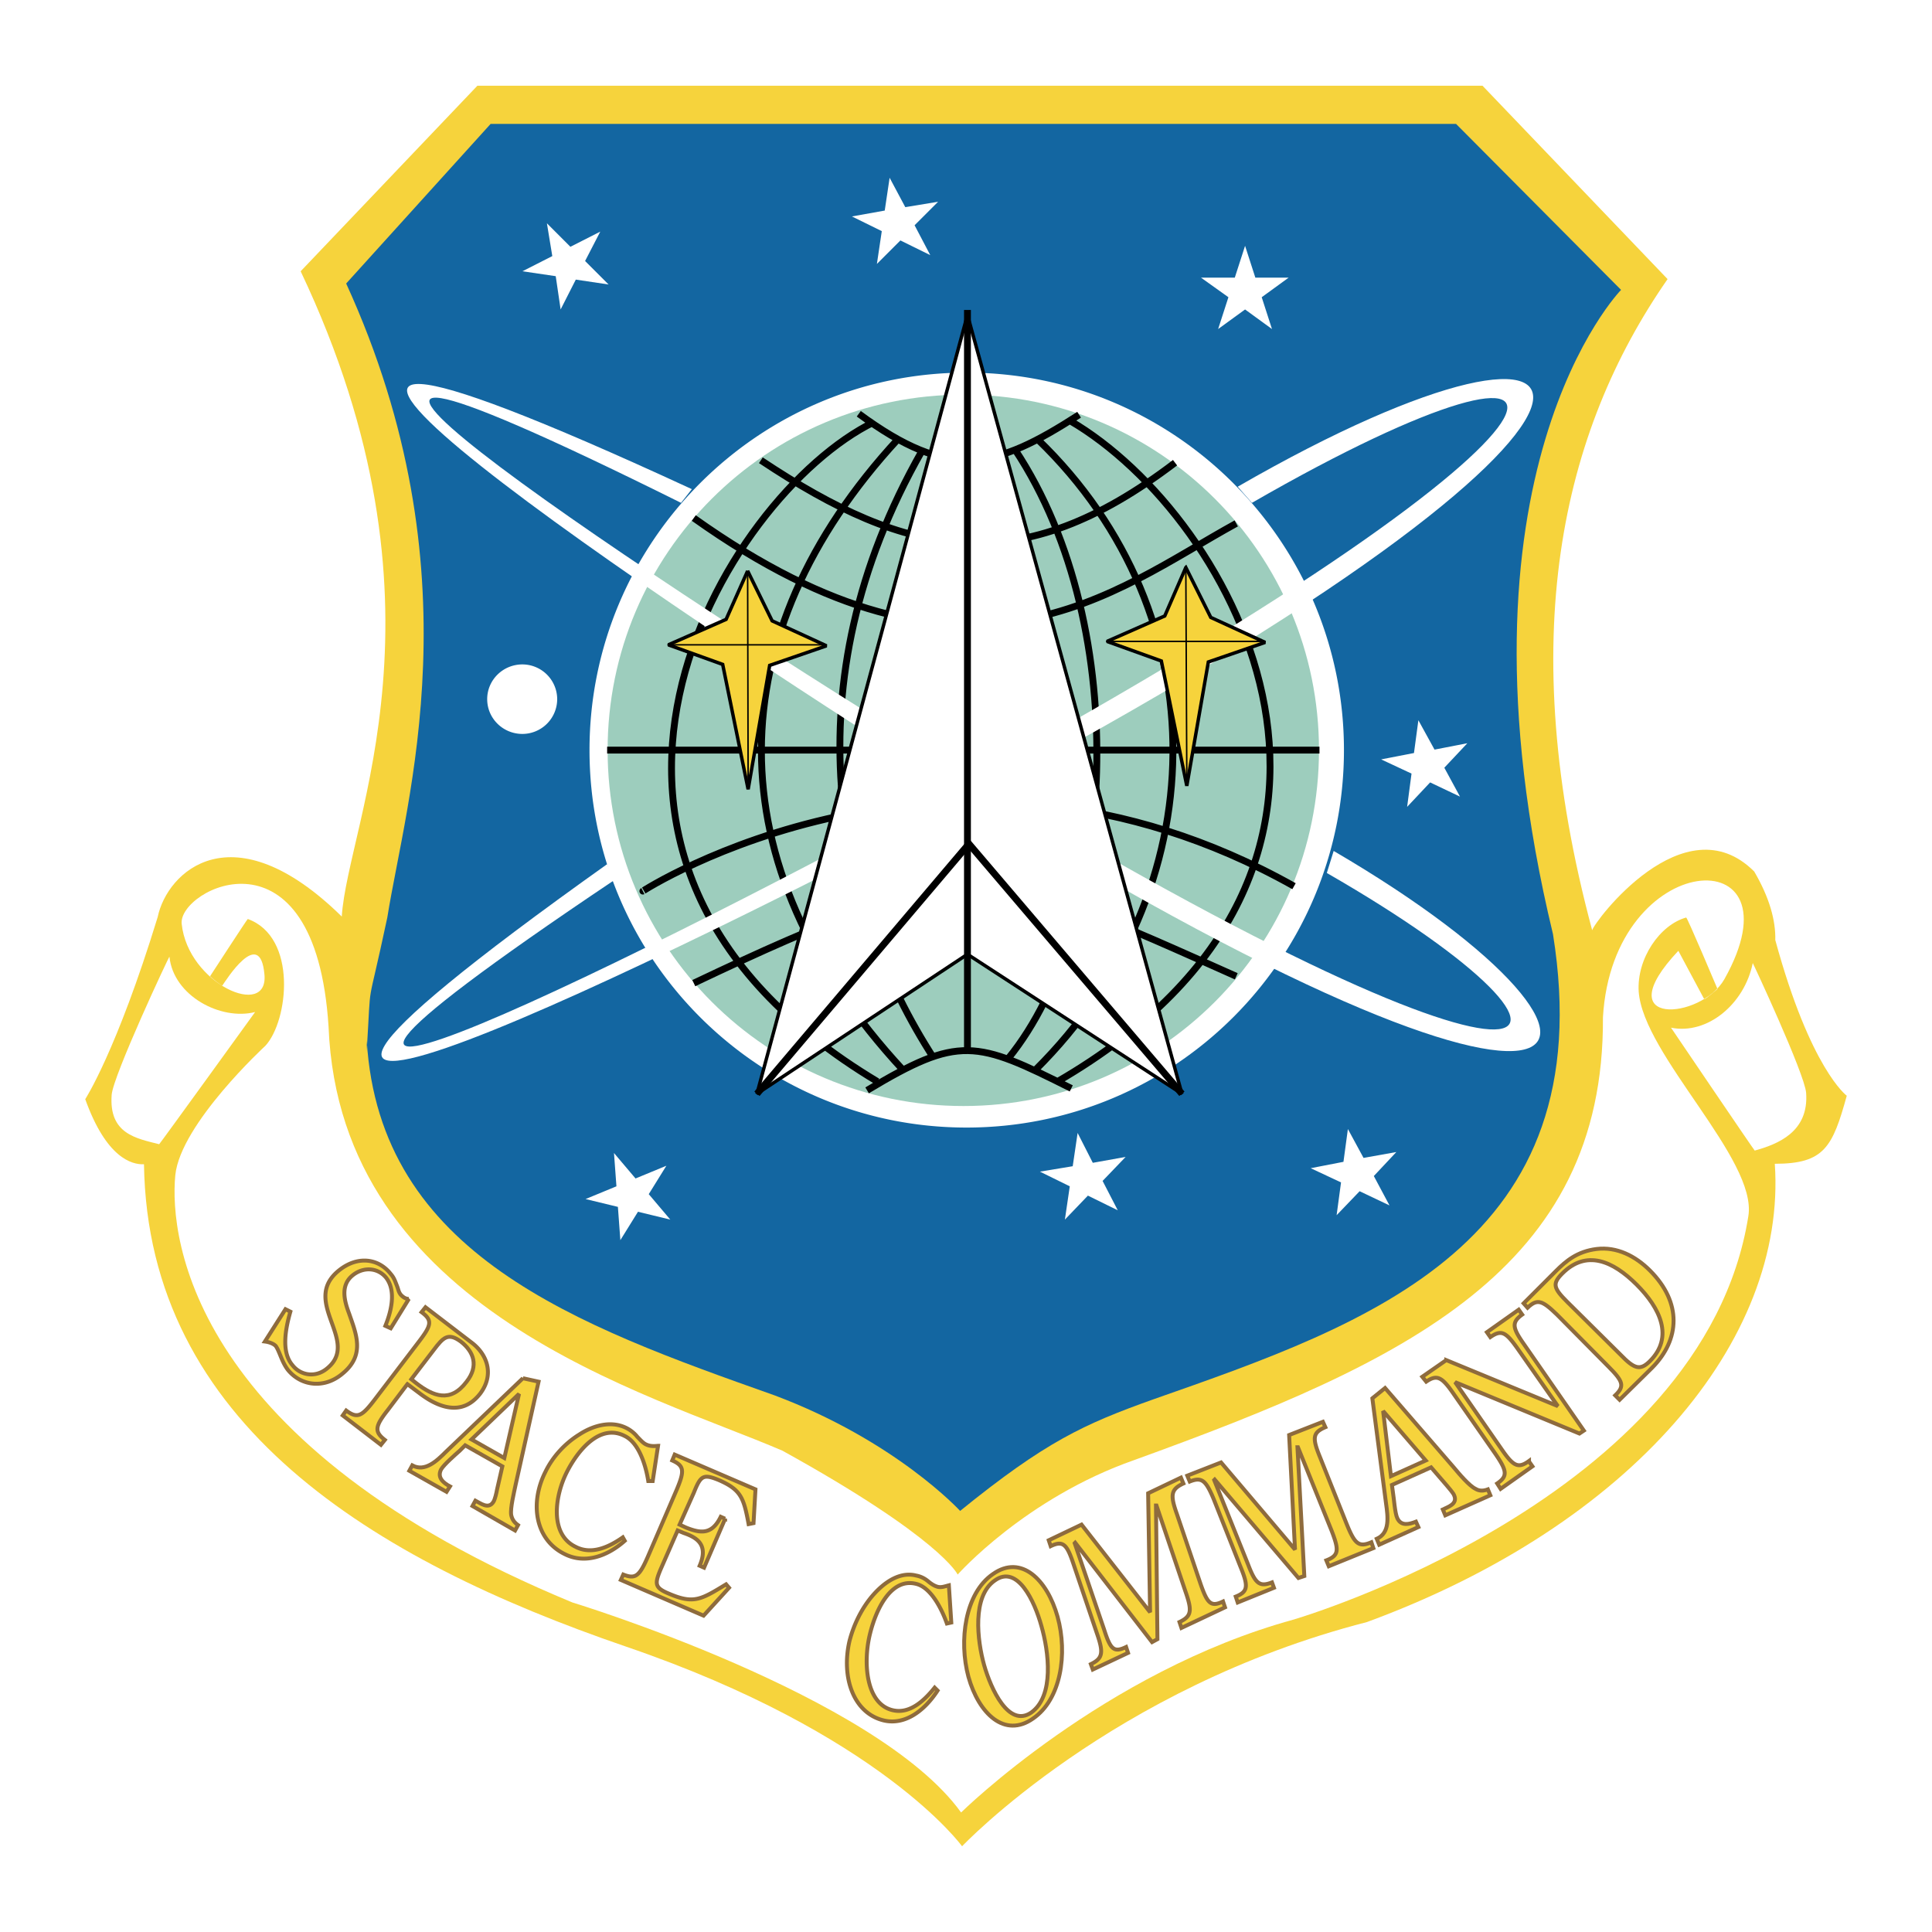 <svg xmlns="http://www.w3.org/2000/svg" width="2500" height="2500" viewBox="0 0 192.756 192.756"><path fill-rule="evenodd" clip-rule="evenodd" fill="#fff" d="M0 0h192.756v192.756H0V0z"/><path d="M158.852 92.812c-7.814-29.112-3.076-49.726 7.523-64.965L147.91 8.553H47.629L29.996 27.065c15.826 33.362 4.689 54.952 4.103 64.379-10.941-10.746-17.438-4.444-18.366.049-4.103 13.384-7.229 18.171-7.229 18.171 2.101 5.861 4.64 6.546 5.861 6.496.391 25.889 22.86 39.468 48.065 48.113 25.449 8.695 33.557 19.93 33.557 19.93s14.947-15.826 40.396-22.371c26.328-9.672 41.91-28.038 40.689-45.721 4.932 0 5.764-1.66 7.18-6.789 0 0-3.615-2.638-7.131-15.533.049-1.954-.586-4.25-2.102-6.838-6.984-6.985-15.972 5.031-16.167 5.861z" fill-rule="evenodd" clip-rule="evenodd" fill="#f6d33c"/><path d="M22.181 98.332c.342-.488 3.761-5.959 4.201-1.124.439 4.494-7.62.978-8.255-5.031-.391-3.468 13.335-10.502 14.654 10.257 1.124 28.331 31.896 36.537 45.281 42.301 15.826 8.743 17.486 12.358 17.486 12.358s6.742-7.62 17.634-11.43c27.109-9.818 46.891-19.002 46.744-44.157.979-16.999 20.076-17.976 12.115-3.81-2.297 4.054-11.82 4.836-4.592-2.833l2.588 4.835c.293-.146.977-.732 1.32-1.025 0 0-3.029-7.181-3.127-7.132-2.637.733-4.934 4.104-4.738 7.376.439 6.35 11.869 16.754 10.941 22.42-4.494 28.331-45.377 40.25-45.377 40.25-18.904 5.178-33.167 19.245-33.167 19.245-8.451-11.724-38.784-20.955-38.784-20.955-37.807-15.631-40.249-36.146-39.614-42.643.537-5.129 8.987-12.896 8.987-12.896 2.296-2.491 3.224-10.844-1.758-12.651-.049 0-3.762 5.715-3.762 5.715.197.197.979.832 1.223.93z" fill-rule="evenodd" clip-rule="evenodd" fill="#fff"/><path d="M166.717 102.533c3.613.732 7.326-2.346 8.156-6.448 0-.049 5.178 11.039 5.324 12.944.293 3.907-2.832 5.129-5.129 5.764-.048 0-8.351-12.26-8.351-12.26zM25.454 100.97c-3.419.879-8.157-1.612-8.548-5.52-.049-.049-5.618 11.87-5.764 13.775-.293 3.908 2.442 4.347 4.738 4.934.048-.001 9.574-13.189 9.574-13.189z" fill-rule="evenodd" clip-rule="evenodd" fill="#fff"/><path d="M36.59 103.803c1.27 21.346 20.955 28.429 40.689 35.413 12.114 4.543 18.512 11.527 18.512 11.527 8.5-6.887 12.31-8.646 19.294-11.137 21.59-7.57 44.791-15.582 39.857-46.403-11.088-46.013 6.791-64.281 6.791-64.281l-16.461-16.559H48.948l-14.41 15.923c13.14 28.771 5.959 51.582 4.104 63.255-2.149 10.111-1.563 5.422-2.052 13.286v-1.024z" fill-rule="evenodd" clip-rule="evenodd" fill="#1366a1"/><path d="M117.43 151.086c-.684-1.905-.635-2.491.635-3.078l-.242-.586-3.273 1.563.195 11.869-6.838-8.743-3.273 1.562.195.587c1.221-.587 1.611-.195 2.248 1.709l2.344 6.937c.684 1.954.635 2.54-.586 3.126l.195.537 3.516-1.66-.195-.586c-1.221.586-1.562.243-2.197-1.759l-2.93-8.597.049-.049 7.668 9.915.537-.293-.146-13.335h.049l2.883 8.548c.684 1.954.635 2.492-.586 3.078l.195.586 4.346-2.052-.195-.586c-1.221.586-1.562.195-2.246-1.759l-2.348-6.934zM144.295 135.699l-2.393 1.66.391.488c1.074-.732 1.562-.488 2.736 1.222l4.15 5.959c1.174 1.71 1.271 2.247.195 2.979l.342.538 3.176-2.247-.342-.488v-.049c-1.074.781-1.562.537-2.734-1.173l-4.641-6.691 12.406 5.128.439-.293-5.959-8.597c-1.172-1.661-1.27-2.198-.195-2.979l-.342-.488-3.176 2.247.342.488c1.125-.781 1.564-.488 2.736 1.172l4.004 5.716-11.135-4.592zM40.791 129.594c-.342 0-.586-.196-.782-.392-.244-.293-.244-.488-.391-.879-.195-.488-.293-.83-.635-1.222-1.27-1.611-3.371-1.807-5.178-.342-3.859 3.127 2.198 7.034-1.172 9.77-1.172.977-2.687.684-3.468-.342-1.123-1.318-.684-3.614-.195-5.324l-.488-.244-2.052 3.224c.391.049.831.195 1.075.439.391.538.586 1.563 1.221 2.394 1.319 1.612 3.615 1.905 5.422.391 2.296-1.855 1.417-3.907.684-6.008-.439-1.172-.928-2.784.342-3.811 1.075-.879 2.491-.781 3.322.196 1.025 1.27.586 3.272-.049 4.835l.537.245 1.807-2.93zM65.654 144.247c-.439.049-.83.049-1.221-.146-.293-.146-.537-.439-.831-.732a3.337 3.337 0 0 0-1.074-.88c-1.515-.781-3.322-.293-4.738.636-1.417.879-2.638 2.198-3.37 3.712-1.563 3.077-1.075 6.741 1.905 8.206 2.002 1.026 4.25.244 6.008-1.318l-.195-.343c-1.465 1.026-3.175 1.759-4.738.929-2.589-1.271-2.052-5.08-.831-7.474 1.124-2.198 3.321-4.836 5.764-3.565 1.417.684 2.101 2.931 2.345 4.493h.44l.536-3.518zM72.346 151.525l-.439-.195c-.879 1.807-2.003 1.66-3.468 1.074l-.635-.293 1.416-3.175c.684-1.71.928-1.905 2.491-1.271 2.247.978 2.491 1.808 2.98 4.396l.488-.098.195-3.37-8.06-3.468-.244.586c1.221.537 1.221 1.074.439 2.931l-2.882 6.691c-.831 1.905-1.221 2.247-2.442 1.759l-.244.537 8.255 3.565 2.54-2.784-.293-.342c-2.491 1.515-3.224 2.003-5.715.928-1.417-.586-1.417-.977-.831-2.393l1.71-3.908.586.244c1.27.439 2.54 1.124 1.612 3.273l.44.195 2.101-4.882zM94.668 158.168c-.391.098-.733.244-1.124.146-.342-.098-.635-.293-.928-.537s-.684-.488-1.221-.586c-1.563-.391-3.078.586-4.25 1.905-1.123 1.27-1.954 2.931-2.394 4.64-.83 3.615.391 7.181 3.419 7.913 2.051.488 4.005-.879 5.373-2.979l-.293-.293c-1.172 1.466-2.589 2.638-4.201 2.247-2.637-.636-2.931-4.641-2.295-7.425.586-2.54 2.1-5.812 4.641-5.178 1.465.342 2.54 2.442 3.077 3.957l.439-.098-.243-3.712zM131.693 145.37c-.781-1.904-.732-2.442.537-2.979l-.244-.537-3.369 1.319.586 11.43-7.377-8.694-3.369 1.318.244.586c1.221-.488 1.611-.098 2.393 1.759l2.688 6.79c.781 1.904.732 2.442-.49 2.931l.195.586 3.615-1.466-.195-.537c-1.27.488-1.66.098-2.393-1.807l-3.371-8.402.049-.049 8.354 9.818.586-.195-.684-12.847h.049l3.369 8.353c.732 1.905.732 2.442-.537 2.931l.244.587 4.445-1.808-.195-.586c-1.27.537-1.66.146-2.441-1.759l-2.689-6.742zM40.645 138.093l1.172.879c1.905 1.466 4.298 2.394 6.106.049 1.417-1.905.684-3.907-.879-5.08l-4.592-3.517-.391.488c1.124.83.977 1.319-.293 2.979l-4.396 5.764c-1.27 1.661-1.709 1.905-2.833 1.075l-.342.488 3.81 2.931.391-.488c-1.075-.83-.978-1.368.292-2.979l1.955-2.589z" fill-rule="evenodd" clip-rule="evenodd" fill="#f6d33c" stroke="#8e6b3d" stroke-width=".391" stroke-miterlimit="2.613"/><path d="M43.282 134.674c.928-1.222 1.417-1.759 2.687-.831 1.319 1.026 1.807 2.442.586 4.005-1.612 2.149-3.322 1.466-5.031.147l-.488-.391 2.246-2.93z" fill-rule="evenodd" clip-rule="evenodd" fill="#fff" stroke="#8e6b3d" stroke-width=".391" stroke-miterlimit="2.613"/><path d="M52.172 137.506l-7.669 7.327c-.928.929-2.1 2.052-3.371 1.368l-.293.537 3.712 2.101.342-.538c-.635-.342-1.319-.879-.879-1.709.293-.488 1.416-1.465 1.856-1.856l.538-.537 3.712 2.101-.537 2.345c-.049.293-.195.928-.342 1.172-.489.831-1.319.146-1.808-.098l-.293.537 4.25 2.442.293-.537c-.342-.244-.586-.537-.684-1.025-.098-.685.293-2.247.439-2.98l2.296-10.307-1.562-.343z" fill-rule="evenodd" clip-rule="evenodd" fill="#f6d33c" stroke="#8e6b3d" stroke-width=".391" stroke-miterlimit="2.613"/><path fill-rule="evenodd" clip-rule="evenodd" fill="#fff" stroke="#8e6b3d" stroke-width=".391" stroke-miterlimit="2.613" d="M50.316 145.469l-3.273-1.857 4.739-4.543-1.466 6.4z"/><path d="M164.859 136.432c2.736-2.784 2.98-6.447-.244-9.672-1.465-1.465-3.32-2.393-5.324-2.148-1.953.244-3.076 1.221-4.055 2.198l-3.223 3.224.391.439c.977-.929 1.465-.732 2.932.684l5.127 5.178c1.467 1.466 1.662 1.954.686 2.882l.439.439 3.271-3.224z" fill-rule="evenodd" clip-rule="evenodd" fill="#f6d33c" stroke="#8e6b3d" stroke-width=".391" stroke-miterlimit="2.613"/><path d="M156.361 129.887c-1.367-1.368-1.516-1.808-.488-2.834 2.393-2.393 5.031-1.27 7.424 1.124 2.344 2.345 3.713 5.227 1.318 7.62-.977.977-1.562.781-2.93-.635l-5.324-5.275z" fill-rule="evenodd" clip-rule="evenodd" fill="#fff" stroke="#8e6b3d" stroke-width=".391" stroke-miterlimit="2.613"/><path d="M136.92 139.509l1.367 10.502c.195 1.368.391 2.931-.928 3.517l.244.587 3.908-1.759-.244-.537c-.635.244-1.465.488-1.855-.342-.244-.488-.344-2.052-.441-2.589l-.098-.733 3.908-1.758 1.562 1.808c.197.243.637.732.734.977.391.879-.635 1.172-1.125 1.416l.244.587 4.494-2.003-.244-.586c-.391.146-.83.195-1.221-.049-.635-.294-1.66-1.515-2.148-2.101l-6.889-7.962-1.268 1.025z" fill-rule="evenodd" clip-rule="evenodd" fill="#f6d33c" stroke="#8e6b3d" stroke-width=".391" stroke-miterlimit="2.613"/><path fill-rule="evenodd" clip-rule="evenodd" fill="#fff" stroke="#8e6b3d" stroke-width=".391" stroke-miterlimit="2.613" d="M142.244 145.713l-3.469 1.562-.781-6.496 4.25 4.934z"/><path d="M105.512 161.295c-1.025-3.664-3.613-6.253-6.447-4.25-2.784 1.905-3.419 6.643-2.442 10.258 1.026 3.663 3.614 6.154 6.448 4.151 2.783-1.904 3.466-6.447 2.441-10.159z" fill-rule="evenodd" clip-rule="evenodd" fill="#f6d33c" stroke="#8e6b3d" stroke-width=".391" stroke-miterlimit="2.613"/><path d="M99.26 157.68c2.246-1.611 3.957 2.052 4.641 4.543.732 2.54 1.318 6.984-1.025 8.646-2.248 1.515-4.006-2.345-4.689-4.738-.685-2.443-1.223-6.888 1.073-8.451z" fill-rule="evenodd" clip-rule="evenodd" fill="#fff" stroke="#8e6b3d" stroke-width=".391" stroke-miterlimit="2.613"/><path fill-rule="evenodd" clip-rule="evenodd" fill="#fff" d="M121.533 32.829l1.026-3.175-2.735-1.953h3.371l1.026-3.176 1.025 3.176h3.322l-2.687 1.953 1.025 3.175-2.685-1.954-2.688 1.954zM55.934 30.875l-.489-3.321-3.321-.489 2.979-1.514-.537-3.273 2.344 2.345 2.98-1.514-1.515 2.931 2.345 2.344-3.272-.488-1.514 2.979zM87.488 26.333l.488-3.273-2.979-1.465 3.273-.586.488-3.273 1.563 2.931 3.273-.538-2.345 2.345 1.563 2.98-2.979-1.466-2.345 2.345zM61.893 123.731l-.245-3.321-3.224-.781 3.078-1.27-.245-3.322 2.15 2.54 3.077-1.27-1.758 2.834 2.149 2.539-3.224-.782-1.758 2.833zM140.389 80.503l.439-3.321-3.029-1.417 3.273-.635.44-3.273 1.611 2.931 3.273-.635-2.296 2.443 1.564 2.882-2.98-1.417-2.295 2.442zM133.354 121.24l.441-3.272-3.029-1.416 3.271-.636.442-3.272 1.562 2.881 3.271-.586-2.246 2.394 1.563 2.931-2.979-1.416-2.296 2.392zM106.244 121.68l.488-3.321-2.978-1.465 3.271-.539.489-3.321 1.515 2.98 3.274-.586-2.297 2.393 1.514 2.931-2.979-1.465-2.297 2.393zM52.124 66.289a3.481 3.481 0 0 1 3.468 3.468 3.481 3.481 0 0 1-3.468 3.468c-1.954 0-3.517-1.563-3.517-3.468-.001-1.905 1.562-3.468 3.517-3.468zM96.427 37.177c20.808 0 37.659 16.9 37.659 37.66 0 20.809-16.852 37.66-37.659 37.66-20.76 0-37.612-16.852-37.612-37.66 0-20.76 16.852-37.66 37.612-37.66z"/><path d="M96.133 39.375c19.587 0 35.462 15.875 35.462 35.462 0 19.636-15.875 35.511-35.462 35.511-19.636 0-35.511-15.875-35.511-35.511.001-19.587 15.876-35.462 35.511-35.462z" fill-rule="evenodd" clip-rule="evenodd" fill="#9dcdbd"/><path d="M86.511 108.785c9.183-5.52 10.844-4.982 20.368-.195M60.574 74.837h71.071M85.681 41.28c9.085 6.692 13.579 5.52 21.981.098m-31.75 4.542c14.751 9.818 25.792 12.065 41.323.245m-48.016 5.519c27.599 19.636 41.763 7.327 54.123.537M64.139 88.905c-.195.097 30.529-19.832 64.966-.489m-59.886 9.672c27.647-13.14 29.601-11.625 54.123-.684m-16.61-55.441c16.559 9.623 35.707 44.499-1.221 65.943m-2.001-64.087c18.316 17.634 17.779 45.085-.195 62.914m-2.688-1.172c10.648-13.09 12.555-42.74.635-60.715m-8.108 60.715c-9.671-14.946-14.507-37.171-1.172-60.568m-1.905 61.74c-19.001-20.516-18.464-43.424-.488-62.914m-2.394-1.709c-14.898 7.278-36.977 43.424.342 65.796" fill="none" stroke="#000" stroke-width=".684" stroke-miterlimit="2.613"/><path fill-rule="evenodd" clip-rule="evenodd" fill="#fff" d="M96.524 95.254v9.623-9.623z"/><path fill="none" stroke="#000" stroke-width=".684" stroke-miterlimit="2.613" d="M96.524 95.254v9.623"/><path d="M132.377 87.097c31.457 18.073 25.107 27.647-39.956-12.358C62.577 56.422 12.119 22.425 67.95 50.17l1.074-1.368C6.16 19.739 63.26 58.425 90.956 75.96c70.534 44.645 76.981 29.307 42.104 8.939l-.683 2.198z" fill-rule="evenodd" clip-rule="evenodd" fill="#fff"/><path d="M124.904 50.17c36.879-21.248 38.783-9.135-28.185 27.549C65.996 94.571 9.481 122.56 61.257 87.83l-.684-1.612c-56.417 40.151 7.474 8.744 36.489-6.594 73.707-39.077 65.795-53.779 26.424-31.066l1.418 1.612z" fill-rule="evenodd" clip-rule="evenodd" fill="#fff"/><path fill-rule="evenodd" clip-rule="evenodd" fill="#f6d33c" stroke="#000" stroke-width=".342" stroke-miterlimit="2.613" d="M74.592 56.959l-2.149 4.836-5.763 2.54 5.422 1.954 2.54 12.456 2.149-12.358 5.666-1.954-5.422-2.492-2.443-4.982z"/><path d="M66.582 64.335H82.31m-7.718-7.131l.049 21.053" fill="none" stroke="#000" stroke-width=".146" stroke-miterlimit="2.613"/><path fill-rule="evenodd" clip-rule="evenodd" fill="#f6d33c" stroke="#000" stroke-width=".342" stroke-miterlimit="2.613" d="M118.311 56.617l-2.102 4.836-5.764 2.54 5.422 1.954 2.541 12.456 2.149-12.358 5.666-1.954-5.422-2.491-2.49-4.983z"/><path d="M110.348 63.993h15.68m-7.717-7.132l.098 21.053" fill="none" stroke="#000" stroke-width=".146" stroke-miterlimit="2.613"/><path fill-rule="evenodd" clip-rule="evenodd" fill="#fff" stroke="#000" stroke-width=".342" stroke-miterlimit="2.613" d="M96.524 31.413l21.394 77.714-21.394-13.921-21.003 13.921 21.003-77.714z"/><path fill-rule="evenodd" clip-rule="evenodd" fill="#fff" d="M96.524 84.02l21.394 25.107L96.524 84.02z"/><path fill="none" stroke="#000" stroke-width=".684" stroke-miterlimit="2.613" d="M96.524 84.02l21.394 25.107"/><path fill-rule="evenodd" clip-rule="evenodd" fill="#fff" d="M75.521 109.127l21.003-24.765-21.003 24.765z"/><path fill="none" stroke="#000" stroke-width=".684" stroke-miterlimit="2.613" d="M75.521 109.127l21.003-24.765"/><path fill-rule="evenodd" clip-rule="evenodd" fill="#fff" d="M96.524 30.925v64.329-64.329z"/><path fill="none" stroke="#000" stroke-width=".684" stroke-miterlimit="2.613" d="M96.524 30.925v64.329"/></svg>